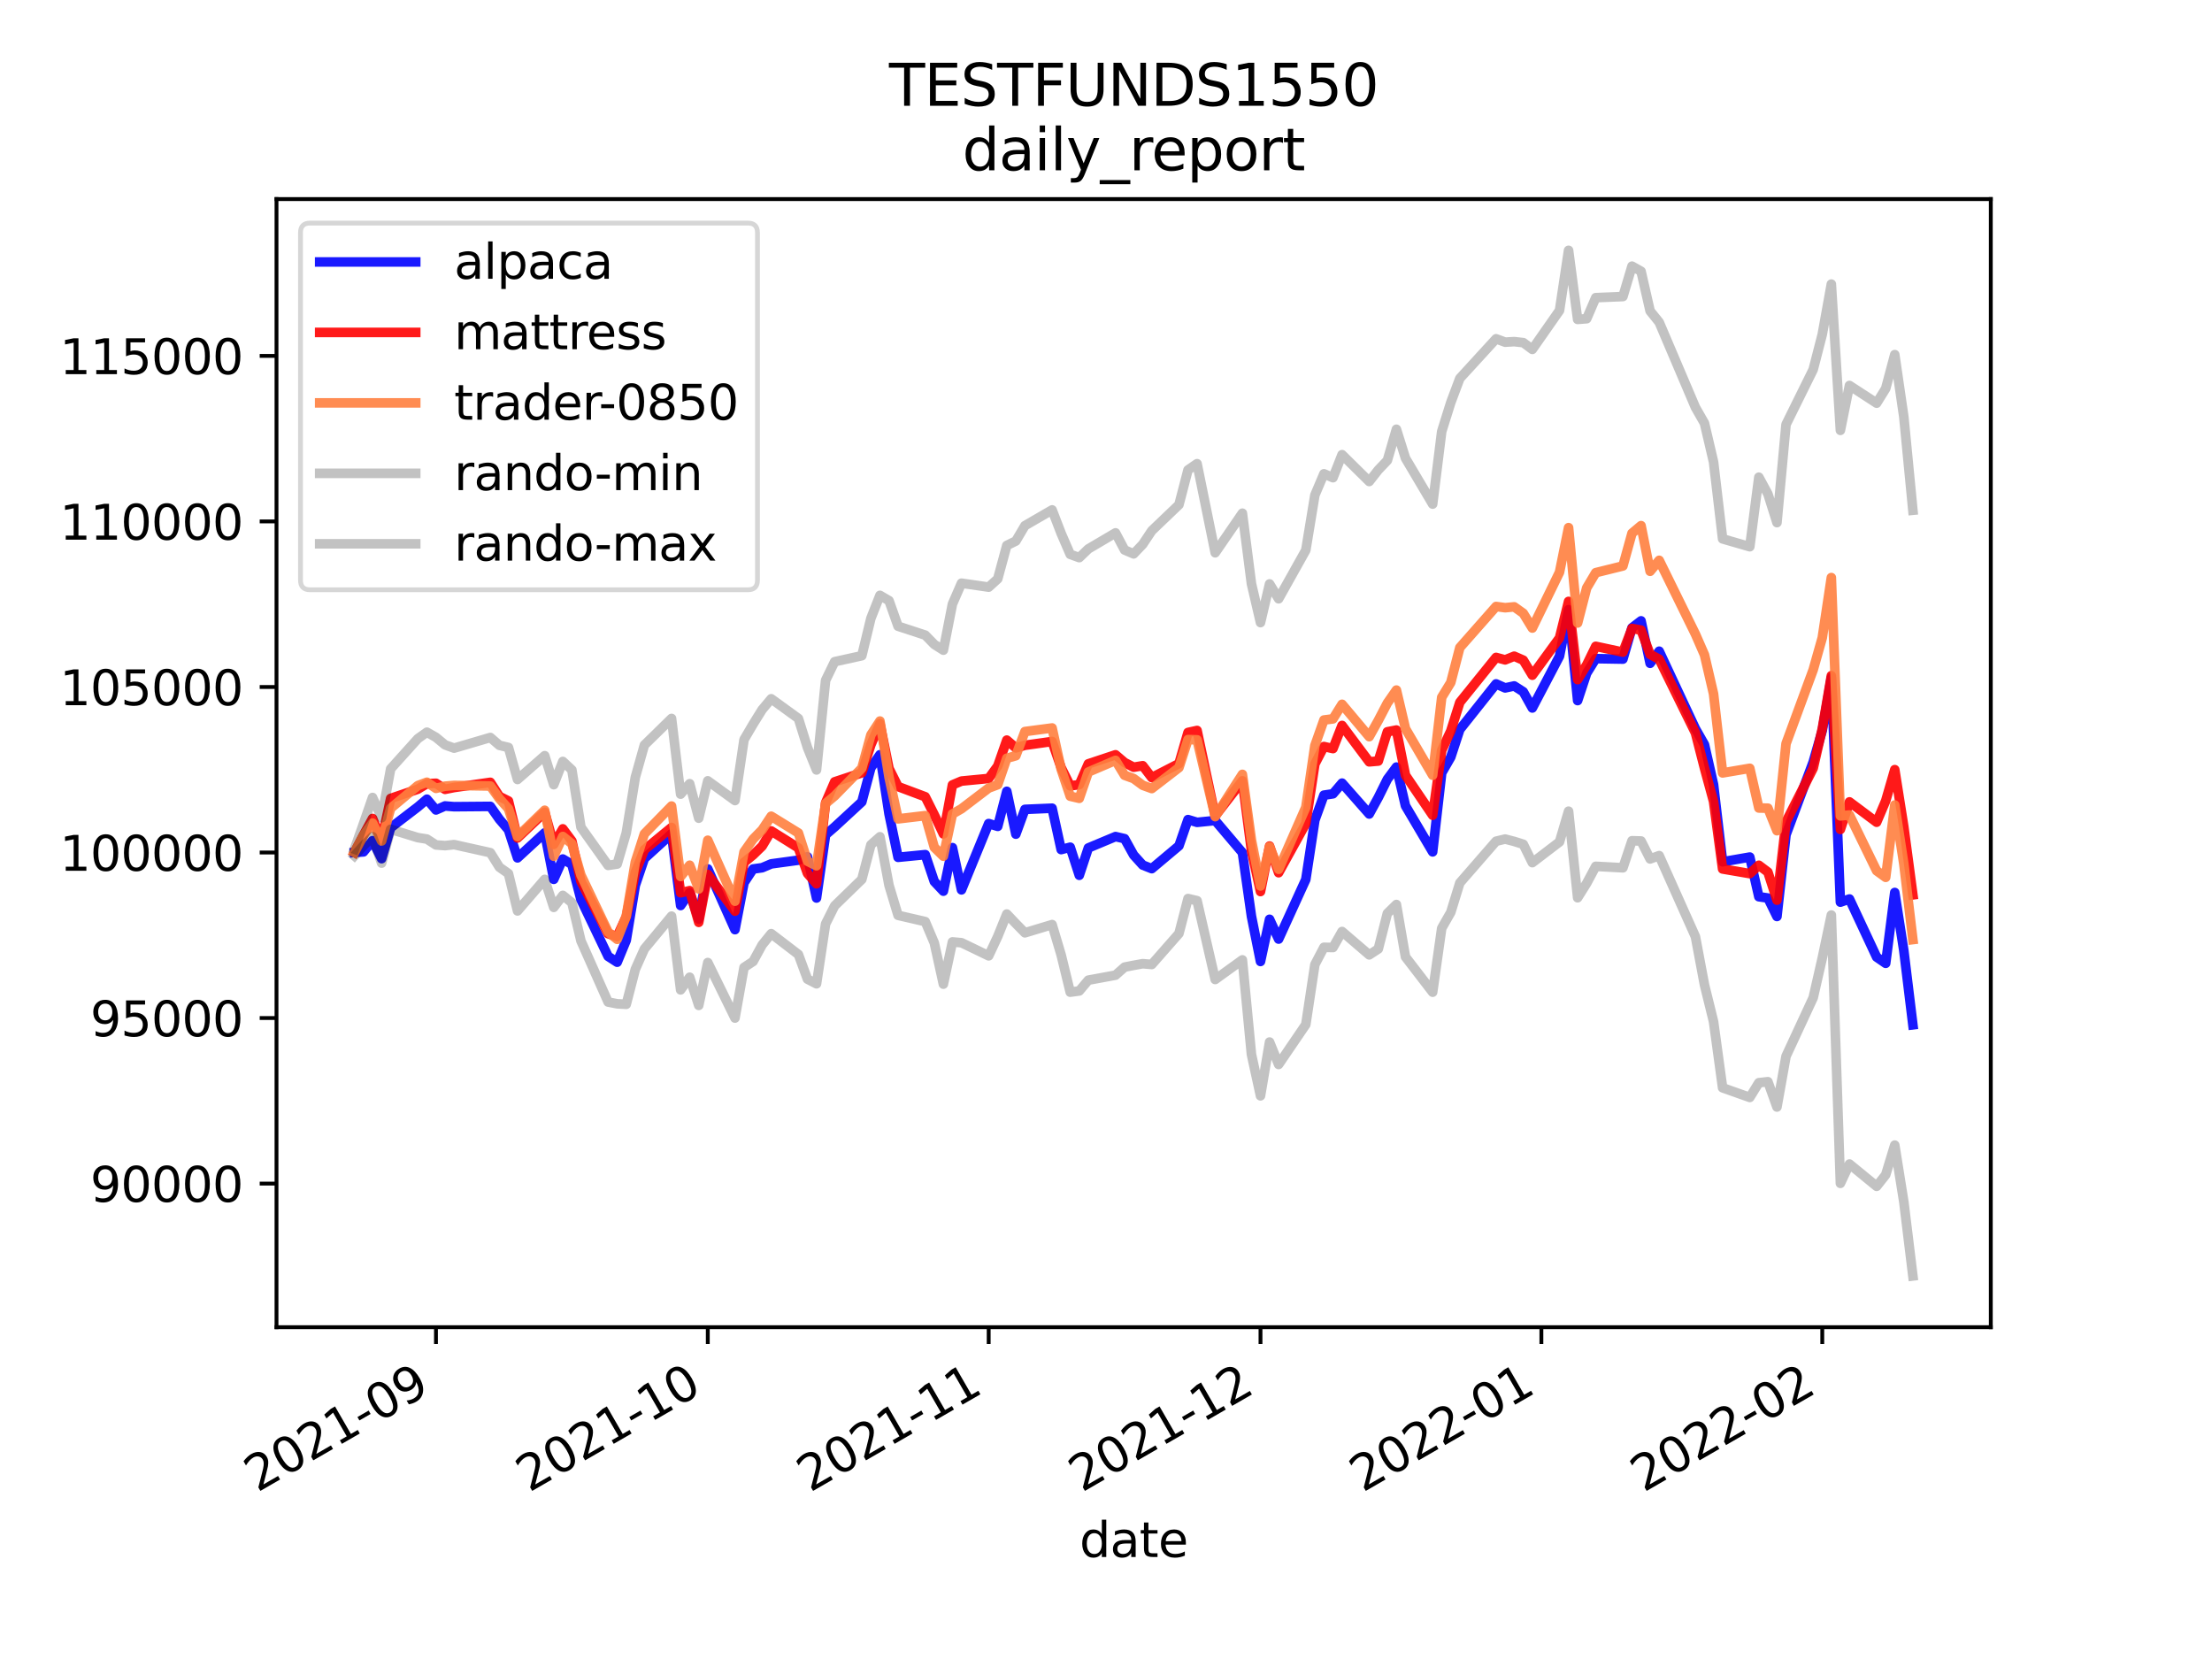 <?xml version="1.0" encoding="utf-8" standalone="no"?>
<!DOCTYPE svg PUBLIC "-//W3C//DTD SVG 1.1//EN"
  "http://www.w3.org/Graphics/SVG/1.1/DTD/svg11.dtd">
<svg height="345.6pt" version="1.1" viewBox="0 0 460.8 345.6" width="460.8pt" xmlns="http://www.w3.org/2000/svg" xmlns:xlink="http://www.w3.org/1999/xlink">
 <defs>
  <style type="text/css">*{stroke-linecap:butt;stroke-linejoin:round;}</style>
 </defs>
 <g id="figure_1">
  <g id="patch_1">
   <path d="M 0 345.6 
L 460.8 345.6 
L 460.8 0 
L 0 0 
z
" style="fill:#ffffff;"/>
  </g>
  <g id="axes_1">
   <g id="patch_2">
    <path d="M 57.6 276.48 
L 414.72 276.48 
L 414.72 41.472 
L 57.6 41.472 
z
" style="fill:#ffffff;"/>
   </g>
   <g id="matplotlib.axis_1">
    <g id="xtick_1">
     <g id="line2d_1">
      <defs>
       <path d="M 0 0 
L 0 3.5 
" id="m6b1bbae5fe" style="stroke:#000000;stroke-width:0.8;"/>
      </defs>
      <g>
       <use style="stroke:#000000;stroke-width:0.8;" x="90.82" xlink:href="#m6b1bbae5fe" y="276.48"/>
      </g>
     </g>
     <g id="text_1">
      <!-- 2021-09 -->
      <g transform="translate(53.596 310.952)rotate(-30)scale(0.1 -0.1)">
       <defs>
        <path d="M 1228 531 
L 3431 531 
L 3431 0 
L 469 0 
L 469 531 
Q 828 903 1448 1529 
Q 2069 2156 2228 2338 
Q 2531 2678 2651 2914 
Q 2772 3150 2772 3378 
Q 2772 3750 2511 3984 
Q 2250 4219 1831 4219 
Q 1534 4219 1204 4116 
Q 875 4013 500 3803 
L 500 4441 
Q 881 4594 1212 4672 
Q 1544 4750 1819 4750 
Q 2544 4750 2975 4387 
Q 3406 4025 3406 3419 
Q 3406 3131 3298 2873 
Q 3191 2616 2906 2266 
Q 2828 2175 2409 1742 
Q 1991 1309 1228 531 
z
" id="DejaVuSans-32" transform="scale(0.016)"/>
        <path d="M 2034 4250 
Q 1547 4250 1301 3770 
Q 1056 3291 1056 2328 
Q 1056 1369 1301 889 
Q 1547 409 2034 409 
Q 2525 409 2770 889 
Q 3016 1369 3016 2328 
Q 3016 3291 2770 3770 
Q 2525 4250 2034 4250 
z
M 2034 4750 
Q 2819 4750 3233 4129 
Q 3647 3509 3647 2328 
Q 3647 1150 3233 529 
Q 2819 -91 2034 -91 
Q 1250 -91 836 529 
Q 422 1150 422 2328 
Q 422 3509 836 4129 
Q 1250 4750 2034 4750 
z
" id="DejaVuSans-30" transform="scale(0.016)"/>
        <path d="M 794 531 
L 1825 531 
L 1825 4091 
L 703 3866 
L 703 4441 
L 1819 4666 
L 2450 4666 
L 2450 531 
L 3481 531 
L 3481 0 
L 794 0 
L 794 531 
z
" id="DejaVuSans-31" transform="scale(0.016)"/>
        <path d="M 313 2009 
L 1997 2009 
L 1997 1497 
L 313 1497 
L 313 2009 
z
" id="DejaVuSans-2d" transform="scale(0.016)"/>
        <path d="M 703 97 
L 703 672 
Q 941 559 1184 500 
Q 1428 441 1663 441 
Q 2288 441 2617 861 
Q 2947 1281 2994 2138 
Q 2813 1869 2534 1725 
Q 2256 1581 1919 1581 
Q 1219 1581 811 2004 
Q 403 2428 403 3163 
Q 403 3881 828 4315 
Q 1253 4750 1959 4750 
Q 2769 4750 3195 4129 
Q 3622 3509 3622 2328 
Q 3622 1225 3098 567 
Q 2575 -91 1691 -91 
Q 1453 -91 1209 -44 
Q 966 3 703 97 
z
M 1959 2075 
Q 2384 2075 2632 2365 
Q 2881 2656 2881 3163 
Q 2881 3666 2632 3958 
Q 2384 4250 1959 4250 
Q 1534 4250 1286 3958 
Q 1038 3666 1038 3163 
Q 1038 2656 1286 2365 
Q 1534 2075 1959 2075 
z
" id="DejaVuSans-39" transform="scale(0.016)"/>
       </defs>
       <use xlink:href="#DejaVuSans-32"/>
       <use x="63.623" xlink:href="#DejaVuSans-30"/>
       <use x="127.246" xlink:href="#DejaVuSans-32"/>
       <use x="190.869" xlink:href="#DejaVuSans-31"/>
       <use x="254.492" xlink:href="#DejaVuSans-2d"/>
       <use x="290.576" xlink:href="#DejaVuSans-30"/>
       <use x="354.199" xlink:href="#DejaVuSans-39"/>
      </g>
     </g>
    </g>
    <g id="xtick_2">
     <g id="line2d_2">
      <g>
       <use style="stroke:#000000;stroke-width:0.8;" x="147.446" xlink:href="#m6b1bbae5fe" y="276.48"/>
      </g>
     </g>
     <g id="text_2">
      <!-- 2021-10 -->
      <g transform="translate(110.221 310.952)rotate(-30)scale(0.1 -0.1)">
       <use xlink:href="#DejaVuSans-32"/>
       <use x="63.623" xlink:href="#DejaVuSans-30"/>
       <use x="127.246" xlink:href="#DejaVuSans-32"/>
       <use x="190.869" xlink:href="#DejaVuSans-31"/>
       <use x="254.492" xlink:href="#DejaVuSans-2d"/>
       <use x="290.576" xlink:href="#DejaVuSans-31"/>
       <use x="354.199" xlink:href="#DejaVuSans-30"/>
      </g>
     </g>
    </g>
    <g id="xtick_3">
     <g id="line2d_3">
      <g>
       <use style="stroke:#000000;stroke-width:0.8;" x="205.96" xlink:href="#m6b1bbae5fe" y="276.48"/>
      </g>
     </g>
     <g id="text_3">
      <!-- 2021-11 -->
      <g transform="translate(168.735 310.952)rotate(-30)scale(0.1 -0.1)">
       <use xlink:href="#DejaVuSans-32"/>
       <use x="63.623" xlink:href="#DejaVuSans-30"/>
       <use x="127.246" xlink:href="#DejaVuSans-32"/>
       <use x="190.869" xlink:href="#DejaVuSans-31"/>
       <use x="254.492" xlink:href="#DejaVuSans-2d"/>
       <use x="290.576" xlink:href="#DejaVuSans-31"/>
       <use x="354.199" xlink:href="#DejaVuSans-31"/>
      </g>
     </g>
    </g>
    <g id="xtick_4">
     <g id="line2d_4">
      <g>
       <use style="stroke:#000000;stroke-width:0.8;" x="262.585" xlink:href="#m6b1bbae5fe" y="276.48"/>
      </g>
     </g>
     <g id="text_4">
      <!-- 2021-12 -->
      <g transform="translate(225.361 310.952)rotate(-30)scale(0.1 -0.1)">
       <use xlink:href="#DejaVuSans-32"/>
       <use x="63.623" xlink:href="#DejaVuSans-30"/>
       <use x="127.246" xlink:href="#DejaVuSans-32"/>
       <use x="190.869" xlink:href="#DejaVuSans-31"/>
       <use x="254.492" xlink:href="#DejaVuSans-2d"/>
       <use x="290.576" xlink:href="#DejaVuSans-31"/>
       <use x="354.199" xlink:href="#DejaVuSans-32"/>
      </g>
     </g>
    </g>
    <g id="xtick_5">
     <g id="line2d_5">
      <g>
       <use style="stroke:#000000;stroke-width:0.8;" x="321.099" xlink:href="#m6b1bbae5fe" y="276.48"/>
      </g>
     </g>
     <g id="text_5">
      <!-- 2022-01 -->
      <g transform="translate(283.874 310.952)rotate(-30)scale(0.1 -0.1)">
       <use xlink:href="#DejaVuSans-32"/>
       <use x="63.623" xlink:href="#DejaVuSans-30"/>
       <use x="127.246" xlink:href="#DejaVuSans-32"/>
       <use x="190.869" xlink:href="#DejaVuSans-32"/>
       <use x="254.492" xlink:href="#DejaVuSans-2d"/>
       <use x="290.576" xlink:href="#DejaVuSans-30"/>
       <use x="354.199" xlink:href="#DejaVuSans-31"/>
      </g>
     </g>
    </g>
    <g id="xtick_6">
     <g id="line2d_6">
      <g>
       <use style="stroke:#000000;stroke-width:0.8;" x="379.612" xlink:href="#m6b1bbae5fe" y="276.48"/>
      </g>
     </g>
     <g id="text_6">
      <!-- 2022-02 -->
      <g transform="translate(342.387 310.952)rotate(-30)scale(0.1 -0.1)">
       <use xlink:href="#DejaVuSans-32"/>
       <use x="63.623" xlink:href="#DejaVuSans-30"/>
       <use x="127.246" xlink:href="#DejaVuSans-32"/>
       <use x="190.869" xlink:href="#DejaVuSans-32"/>
       <use x="254.492" xlink:href="#DejaVuSans-2d"/>
       <use x="290.576" xlink:href="#DejaVuSans-30"/>
       <use x="354.199" xlink:href="#DejaVuSans-32"/>
      </g>
     </g>
    </g>
    <g id="text_7">
     <!-- date -->
     <g transform="translate(224.885 324.351)scale(0.1 -0.1)">
      <defs>
       <path d="M 2906 2969 
L 2906 4863 
L 3481 4863 
L 3481 0 
L 2906 0 
L 2906 525 
Q 2725 213 2448 61 
Q 2172 -91 1784 -91 
Q 1150 -91 751 415 
Q 353 922 353 1747 
Q 353 2572 751 3078 
Q 1150 3584 1784 3584 
Q 2172 3584 2448 3432 
Q 2725 3281 2906 2969 
z
M 947 1747 
Q 947 1113 1208 752 
Q 1469 391 1925 391 
Q 2381 391 2643 752 
Q 2906 1113 2906 1747 
Q 2906 2381 2643 2742 
Q 2381 3103 1925 3103 
Q 1469 3103 1208 2742 
Q 947 2381 947 1747 
z
" id="DejaVuSans-64" transform="scale(0.016)"/>
       <path d="M 2194 1759 
Q 1497 1759 1228 1600 
Q 959 1441 959 1056 
Q 959 750 1161 570 
Q 1363 391 1709 391 
Q 2188 391 2477 730 
Q 2766 1069 2766 1631 
L 2766 1759 
L 2194 1759 
z
M 3341 1997 
L 3341 0 
L 2766 0 
L 2766 531 
Q 2569 213 2275 61 
Q 1981 -91 1556 -91 
Q 1019 -91 701 211 
Q 384 513 384 1019 
Q 384 1609 779 1909 
Q 1175 2209 1959 2209 
L 2766 2209 
L 2766 2266 
Q 2766 2663 2505 2880 
Q 2244 3097 1772 3097 
Q 1472 3097 1187 3025 
Q 903 2953 641 2809 
L 641 3341 
Q 956 3463 1253 3523 
Q 1550 3584 1831 3584 
Q 2591 3584 2966 3190 
Q 3341 2797 3341 1997 
z
" id="DejaVuSans-61" transform="scale(0.016)"/>
       <path d="M 1172 4494 
L 1172 3500 
L 2356 3500 
L 2356 3053 
L 1172 3053 
L 1172 1153 
Q 1172 725 1289 603 
Q 1406 481 1766 481 
L 2356 481 
L 2356 0 
L 1766 0 
Q 1100 0 847 248 
Q 594 497 594 1153 
L 594 3053 
L 172 3053 
L 172 3500 
L 594 3500 
L 594 4494 
L 1172 4494 
z
" id="DejaVuSans-74" transform="scale(0.016)"/>
       <path d="M 3597 1894 
L 3597 1613 
L 953 1613 
Q 991 1019 1311 708 
Q 1631 397 2203 397 
Q 2534 397 2845 478 
Q 3156 559 3463 722 
L 3463 178 
Q 3153 47 2828 -22 
Q 2503 -91 2169 -91 
Q 1331 -91 842 396 
Q 353 884 353 1716 
Q 353 2575 817 3079 
Q 1281 3584 2069 3584 
Q 2775 3584 3186 3129 
Q 3597 2675 3597 1894 
z
M 3022 2063 
Q 3016 2534 2758 2815 
Q 2500 3097 2075 3097 
Q 1594 3097 1305 2825 
Q 1016 2553 972 2059 
L 3022 2063 
z
" id="DejaVuSans-65" transform="scale(0.016)"/>
      </defs>
      <use xlink:href="#DejaVuSans-64"/>
      <use x="63.477" xlink:href="#DejaVuSans-61"/>
      <use x="124.756" xlink:href="#DejaVuSans-74"/>
      <use x="163.965" xlink:href="#DejaVuSans-65"/>
     </g>
    </g>
   </g>
   <g id="matplotlib.axis_2">
    <g id="ytick_1">
     <g id="line2d_7">
      <defs>
       <path d="M 0 0 
L -3.5 0 
" id="ma1ef4afe9f" style="stroke:#000000;stroke-width:0.8;"/>
      </defs>
      <g>
       <use style="stroke:#000000;stroke-width:0.8;" x="57.6" xlink:href="#ma1ef4afe9f" y="246.56"/>
      </g>
     </g>
     <g id="text_8">
      <!-- 90000 -->
      <g transform="translate(18.788 250.36)scale(0.1 -0.1)">
       <use xlink:href="#DejaVuSans-39"/>
       <use x="63.623" xlink:href="#DejaVuSans-30"/>
       <use x="127.246" xlink:href="#DejaVuSans-30"/>
       <use x="190.869" xlink:href="#DejaVuSans-30"/>
       <use x="254.492" xlink:href="#DejaVuSans-30"/>
      </g>
     </g>
    </g>
    <g id="ytick_2">
     <g id="line2d_8">
      <g>
       <use style="stroke:#000000;stroke-width:0.8;" x="57.6" xlink:href="#ma1ef4afe9f" y="212.076"/>
      </g>
     </g>
     <g id="text_9">
      <!-- 95000 -->
      <g transform="translate(18.788 215.875)scale(0.1 -0.1)">
       <defs>
        <path d="M 691 4666 
L 3169 4666 
L 3169 4134 
L 1269 4134 
L 1269 2991 
Q 1406 3038 1543 3061 
Q 1681 3084 1819 3084 
Q 2600 3084 3056 2656 
Q 3513 2228 3513 1497 
Q 3513 744 3044 326 
Q 2575 -91 1722 -91 
Q 1428 -91 1123 -41 
Q 819 9 494 109 
L 494 744 
Q 775 591 1075 516 
Q 1375 441 1709 441 
Q 2250 441 2565 725 
Q 2881 1009 2881 1497 
Q 2881 1984 2565 2268 
Q 2250 2553 1709 2553 
Q 1456 2553 1204 2497 
Q 953 2441 691 2322 
L 691 4666 
z
" id="DejaVuSans-35" transform="scale(0.016)"/>
       </defs>
       <use xlink:href="#DejaVuSans-39"/>
       <use x="63.623" xlink:href="#DejaVuSans-35"/>
       <use x="127.246" xlink:href="#DejaVuSans-30"/>
       <use x="190.869" xlink:href="#DejaVuSans-30"/>
       <use x="254.492" xlink:href="#DejaVuSans-30"/>
      </g>
     </g>
    </g>
    <g id="ytick_3">
     <g id="line2d_9">
      <g>
       <use style="stroke:#000000;stroke-width:0.8;" x="57.6" xlink:href="#ma1ef4afe9f" y="177.591"/>
      </g>
     </g>
     <g id="text_10">
      <!-- 100000 -->
      <g transform="translate(12.425 181.391)scale(0.1 -0.1)">
       <use xlink:href="#DejaVuSans-31"/>
       <use x="63.623" xlink:href="#DejaVuSans-30"/>
       <use x="127.246" xlink:href="#DejaVuSans-30"/>
       <use x="190.869" xlink:href="#DejaVuSans-30"/>
       <use x="254.492" xlink:href="#DejaVuSans-30"/>
       <use x="318.115" xlink:href="#DejaVuSans-30"/>
      </g>
     </g>
    </g>
    <g id="ytick_4">
     <g id="line2d_10">
      <g>
       <use style="stroke:#000000;stroke-width:0.8;" x="57.6" xlink:href="#ma1ef4afe9f" y="143.107"/>
      </g>
     </g>
     <g id="text_11">
      <!-- 105000 -->
      <g transform="translate(12.425 146.906)scale(0.1 -0.1)">
       <use xlink:href="#DejaVuSans-31"/>
       <use x="63.623" xlink:href="#DejaVuSans-30"/>
       <use x="127.246" xlink:href="#DejaVuSans-35"/>
       <use x="190.869" xlink:href="#DejaVuSans-30"/>
       <use x="254.492" xlink:href="#DejaVuSans-30"/>
       <use x="318.115" xlink:href="#DejaVuSans-30"/>
      </g>
     </g>
    </g>
    <g id="ytick_5">
     <g id="line2d_11">
      <g>
       <use style="stroke:#000000;stroke-width:0.8;" x="57.6" xlink:href="#ma1ef4afe9f" y="108.622"/>
      </g>
     </g>
     <g id="text_12">
      <!-- 110000 -->
      <g transform="translate(12.425 112.422)scale(0.1 -0.1)">
       <use xlink:href="#DejaVuSans-31"/>
       <use x="63.623" xlink:href="#DejaVuSans-31"/>
       <use x="127.246" xlink:href="#DejaVuSans-30"/>
       <use x="190.869" xlink:href="#DejaVuSans-30"/>
       <use x="254.492" xlink:href="#DejaVuSans-30"/>
       <use x="318.115" xlink:href="#DejaVuSans-30"/>
      </g>
     </g>
    </g>
    <g id="ytick_6">
     <g id="line2d_12">
      <g>
       <use style="stroke:#000000;stroke-width:0.8;" x="57.6" xlink:href="#ma1ef4afe9f" y="74.138"/>
      </g>
     </g>
     <g id="text_13">
      <!-- 115000 -->
      <g transform="translate(12.425 77.937)scale(0.1 -0.1)">
       <use xlink:href="#DejaVuSans-31"/>
       <use x="63.623" xlink:href="#DejaVuSans-31"/>
       <use x="127.246" xlink:href="#DejaVuSans-35"/>
       <use x="190.869" xlink:href="#DejaVuSans-30"/>
       <use x="254.492" xlink:href="#DejaVuSans-30"/>
       <use x="318.115" xlink:href="#DejaVuSans-30"/>
      </g>
     </g>
    </g>
   </g>
   <g id="line2d_13">
    <path clip-path="url(#p0b68483632)" d="M 73.833 177.591 
L 75.72 177.461 
L 77.608 175.131 
L 79.495 178.874 
L 81.383 172.432 
L 87.045 168.094 
L 88.933 166.486 
L 90.82 168.726 
L 92.708 167.896 
L 94.596 168.05 
L 102.146 167.987 
L 104.033 170.667 
L 105.921 172.868 
L 107.808 178.71 
L 113.471 173.496 
L 115.358 183.178 
L 117.246 178.951 
L 119.133 180.066 
L 121.021 187.391 
L 126.683 199.223 
L 128.571 200.446 
L 130.459 195.872 
L 132.346 184.442 
L 134.234 178.852 
L 139.896 173.695 
L 141.784 188.638 
L 143.671 185.963 
L 145.559 191.468 
L 147.446 181.008 
L 153.109 193.664 
L 154.996 183.881 
L 156.884 181.025 
L 158.771 180.763 
L 160.659 179.962 
L 166.322 179.191 
L 168.209 178.485 
L 170.097 187.069 
L 171.984 173.907 
L 173.872 172.272 
L 179.534 167.047 
L 181.422 159.933 
L 183.309 157.223 
L 185.197 169.537 
L 187.084 178.595 
L 192.747 178.036 
L 194.634 183.636 
L 196.522 185.645 
L 198.409 176.577 
L 200.297 185.373 
L 205.96 171.56 
L 207.847 172.148 
L 209.735 164.849 
L 211.622 173.769 
L 213.51 168.606 
L 219.172 168.364 
L 221.06 176.983 
L 222.947 176.487 
L 224.835 182.338 
L 226.722 176.642 
L 232.385 174.273 
L 234.272 174.711 
L 236.16 178.118 
L 238.048 180.208 
L 239.935 180.956 
L 245.598 176.198 
L 247.485 170.738 
L 249.373 171.312 
L 253.148 170.93 
L 258.81 177.609 
L 260.698 190.875 
L 262.585 200.29 
L 264.473 191.507 
L 266.36 195.627 
L 272.023 183.209 
L 273.911 170.853 
L 275.798 165.646 
L 277.686 165.362 
L 279.573 163.139 
L 285.236 169.57 
L 287.123 166.133 
L 289.011 162.331 
L 290.898 159.795 
L 292.786 167.866 
L 298.448 177.459 
L 300.336 161.009 
L 302.223 157.726 
L 304.111 151.957 
L 311.661 142.468 
L 313.549 143.306 
L 315.436 142.896 
L 317.324 144.103 
L 319.211 147.484 
L 324.874 136.695 
L 326.761 127.014 
L 328.649 145.943 
L 330.536 140.245 
L 332.424 137.207 
L 338.086 137.302 
L 339.974 130.78 
L 341.861 129.334 
L 343.749 138.176 
L 345.637 135.657 
L 353.187 151.805 
L 355.074 155.119 
L 356.962 163.432 
L 358.849 179.528 
L 364.512 178.541 
L 366.399 186.803 
L 368.287 187.075 
L 370.174 190.92 
L 372.062 173.887 
L 377.724 158.719 
L 379.612 152.169 
L 381.5 141.187 
L 383.387 187.936 
L 385.275 187.277 
L 390.937 199.375 
L 392.825 200.677 
L 394.712 185.921 
L 396.6 198.031 
L 398.487 213.484 
" style="fill:none;stroke:#0000ff;stroke-linecap:square;stroke-opacity:0.9;stroke-width:2;"/>
   </g>
   <g id="line2d_14">
    <path clip-path="url(#p0b68483632)" d="M 73.833 177.591 
L 75.72 173.969 
L 77.608 170.503 
L 79.495 175.057 
L 81.383 166.325 
L 87.045 164.398 
L 88.933 163.251 
L 90.82 163.169 
L 92.708 164.433 
L 94.596 164.056 
L 102.146 162.973 
L 104.033 165.908 
L 105.921 166.856 
L 107.808 174.564 
L 113.471 169.206 
L 115.358 175.907 
L 117.246 172.665 
L 119.133 175.194 
L 121.021 183.609 
L 126.683 194.506 
L 128.571 195.092 
L 130.459 190.963 
L 132.346 181.745 
L 134.234 177.016 
L 139.896 172.378 
L 141.784 185.981 
L 143.671 185.54 
L 145.559 192.143 
L 147.446 182.159 
L 153.109 189.807 
L 154.996 179.649 
L 156.884 178.099 
L 158.771 176.266 
L 160.659 173.095 
L 166.322 176.637 
L 168.209 181.942 
L 170.097 184.109 
L 171.984 167.243 
L 173.872 162.869 
L 179.534 160.994 
L 181.422 155.156 
L 183.309 150.743 
L 185.197 160.09 
L 187.084 163.859 
L 192.747 165.98 
L 194.634 169.754 
L 196.522 173.723 
L 198.409 163.513 
L 200.297 162.711 
L 205.96 162.168 
L 207.847 159.582 
L 209.735 154.181 
L 211.622 155.8 
L 213.51 155.257 
L 219.172 154.465 
L 221.06 159.921 
L 222.947 163.699 
L 224.835 163.458 
L 226.722 159.117 
L 232.385 157.235 
L 234.272 158.846 
L 236.16 159.826 
L 238.048 159.514 
L 239.935 161.988 
L 245.598 159.081 
L 247.485 152.584 
L 249.373 152.172 
L 253.148 169.96 
L 258.81 162.662 
L 260.698 177.169 
L 262.585 185.725 
L 264.473 176.247 
L 266.36 181.803 
L 272.023 171.552 
L 273.911 159.16 
L 275.798 155.519 
L 277.686 155.945 
L 279.573 151.127 
L 285.236 158.704 
L 287.123 158.541 
L 289.011 152.447 
L 290.898 152.082 
L 292.786 161.494 
L 298.448 169.839 
L 300.336 156.306 
L 302.223 152.277 
L 304.111 146.306 
L 311.661 136.954 
L 313.549 137.463 
L 315.436 136.699 
L 317.324 137.526 
L 319.211 140.657 
L 324.874 132.889 
L 326.761 125.285 
L 328.649 141.576 
L 330.536 138.503 
L 332.424 134.639 
L 338.086 135.853 
L 339.974 130.917 
L 341.861 131.266 
L 343.749 136.317 
L 345.637 137.326 
L 353.187 152.672 
L 355.074 160.02 
L 356.962 166.938 
L 358.849 181.022 
L 364.512 181.991 
L 366.399 180.249 
L 368.287 181.672 
L 370.174 187.52 
L 372.062 171.204 
L 377.724 160.034 
L 379.612 151.792 
L 381.5 140.755 
L 383.387 172.785 
L 385.275 167.048 
L 390.937 171.286 
L 392.825 166.835 
L 394.712 160.331 
L 396.6 172.245 
L 398.487 186.415 
" style="fill:none;stroke:#ff0000;stroke-linecap:square;stroke-opacity:0.9;stroke-width:2;"/>
   </g>
   <g id="line2d_15">
    <path clip-path="url(#p0b68483632)" d="M 73.833 177.591 
L 75.72 174.009 
L 77.608 171.47 
L 79.495 175.194 
L 81.383 168.383 
L 87.045 163.653 
L 88.933 162.953 
L 90.82 164.232 
L 92.708 163.776 
L 94.596 163.617 
L 102.146 163.74 
L 104.033 166.369 
L 105.921 168.468 
L 107.808 174.275 
L 113.471 168.79 
L 115.358 178.369 
L 117.246 174.256 
L 119.133 175.773 
L 121.021 182.311 
L 126.683 194.166 
L 128.571 195.678 
L 130.459 190.858 
L 132.346 179.587 
L 134.234 173.713 
L 139.896 167.912 
L 141.784 182.59 
L 143.671 180.243 
L 145.559 185.186 
L 147.446 175.04 
L 153.109 187.731 
L 154.996 177.47 
L 156.884 174.799 
L 158.771 172.872 
L 160.659 170.035 
L 166.322 173.527 
L 168.209 179.41 
L 170.097 180.349 
L 171.984 167.384 
L 173.872 165.809 
L 179.534 160.029 
L 181.422 153.094 
L 183.309 150.206 
L 185.197 161.906 
L 187.084 170.586 
L 192.747 169.911 
L 194.634 176.513 
L 196.522 178.363 
L 198.409 169.565 
L 200.297 168.479 
L 205.96 164.169 
L 207.847 163.463 
L 209.735 157.958 
L 211.622 157.431 
L 213.51 152.398 
L 219.172 151.651 
L 221.06 160.256 
L 222.947 165.867 
L 224.835 166.307 
L 226.722 160.824 
L 232.385 158.399 
L 234.272 161.503 
L 236.16 162.189 
L 238.048 163.583 
L 239.935 164.271 
L 245.598 159.908 
L 247.485 154.064 
L 249.373 154.121 
L 253.148 170.123 
L 258.81 161.314 
L 260.698 175.046 
L 262.585 184.56 
L 264.473 176.39 
L 266.36 181.089 
L 272.023 168.184 
L 273.911 155.326 
L 275.798 149.993 
L 277.686 149.753 
L 279.573 146.721 
L 285.236 153.462 
L 287.123 150.086 
L 289.011 146.468 
L 290.898 143.757 
L 292.786 151.792 
L 298.448 161.489 
L 300.336 145.263 
L 302.223 142.183 
L 304.111 134.902 
L 311.661 126.343 
L 313.549 126.598 
L 315.436 126.415 
L 317.324 127.756 
L 319.211 130.834 
L 324.874 119.212 
L 326.761 109.918 
L 328.649 129.778 
L 330.536 122.475 
L 332.424 119.298 
L 338.086 117.895 
L 339.974 111.088 
L 341.861 109.499 
L 343.749 119.005 
L 345.637 116.728 
L 353.187 132.1 
L 355.074 136.414 
L 356.962 144.539 
L 358.849 161.013 
L 364.512 160.05 
L 366.399 168.321 
L 368.287 168.356 
L 370.174 173.05 
L 372.062 154.925 
L 377.724 139.517 
L 379.612 132.849 
L 381.5 120.32 
L 383.387 169.962 
L 385.275 169.784 
L 390.937 181.395 
L 392.825 182.763 
L 394.712 167.697 
L 396.6 179.958 
L 398.487 195.732 
" style="fill:none;stroke:#ff8040;stroke-linecap:square;stroke-opacity:0.9;stroke-width:2;"/>
   </g>
   <g id="line2d_16">
    <path clip-path="url(#p0b68483632)" d="M 73.833 178.281 
L 75.72 176.15 
L 77.608 174.294 
L 79.495 179.803 
L 81.383 172.756 
L 87.045 174.494 
L 88.933 174.794 
L 90.82 176.017 
L 92.708 176.158 
L 94.596 175.949 
L 102.146 177.628 
L 104.033 180.65 
L 105.921 181.983 
L 107.808 189.76 
L 113.471 183.194 
L 115.358 189.022 
L 117.246 186.524 
L 119.133 188.045 
L 121.021 196.001 
L 126.683 208.74 
L 128.571 209.109 
L 130.459 209.212 
L 132.346 201.928 
L 134.234 197.686 
L 139.896 190.849 
L 141.784 206.209 
L 143.671 203.572 
L 145.559 209.441 
L 147.446 200.517 
L 153.109 212.078 
L 154.996 201.533 
L 156.884 200.291 
L 158.771 196.839 
L 160.659 194.497 
L 166.322 198.835 
L 168.209 203.971 
L 170.097 204.943 
L 171.984 192.466 
L 173.872 188.698 
L 179.534 183.187 
L 181.422 175.986 
L 183.309 174.314 
L 185.197 184.428 
L 187.084 190.679 
L 192.747 191.985 
L 194.634 196.436 
L 196.522 205.015 
L 198.409 196.221 
L 200.297 196.386 
L 205.96 199.115 
L 207.847 195.08 
L 209.735 190.41 
L 211.622 192.401 
L 213.51 194.32 
L 219.172 192.608 
L 221.06 198.94 
L 222.947 206.686 
L 224.835 206.429 
L 226.722 204.185 
L 232.385 203.143 
L 234.272 201.468 
L 236.16 201.098 
L 238.048 200.756 
L 239.935 200.917 
L 245.598 194.467 
L 247.485 187.187 
L 249.373 187.631 
L 253.148 204.045 
L 258.81 199.96 
L 260.698 219.645 
L 262.585 228.28 
L 264.473 217.079 
L 266.36 221.744 
L 272.023 213.43 
L 273.911 200.943 
L 275.798 197.342 
L 277.686 197.385 
L 279.573 194.052 
L 285.236 198.914 
L 287.123 197.68 
L 289.011 190.277 
L 290.898 188.427 
L 292.786 199.334 
L 298.448 206.691 
L 300.336 193.361 
L 302.223 190.054 
L 304.111 183.923 
L 311.661 175.242 
L 313.549 174.794 
L 315.436 175.283 
L 317.324 175.879 
L 319.211 179.705 
L 324.874 175.385 
L 326.761 168.986 
L 328.649 187.016 
L 330.536 183.998 
L 332.424 180.47 
L 338.086 180.778 
L 339.974 175.144 
L 341.861 175.194 
L 343.749 178.932 
L 345.637 178.24 
L 353.187 195.119 
L 355.074 205.163 
L 356.962 212.821 
L 358.849 226.604 
L 364.512 228.616 
L 366.399 225.549 
L 368.287 225.338 
L 370.174 230.609 
L 372.062 220.042 
L 377.724 207.834 
L 379.612 199.57 
L 381.5 190.614 
L 383.387 246.511 
L 385.275 242.491 
L 390.937 247.131 
L 392.825 244.741 
L 394.712 238.548 
L 396.6 250.357 
L 398.487 265.798 
" style="fill:none;stroke:#0d0d0d;stroke-linecap:square;stroke-opacity:0.25;stroke-width:2;"/>
   </g>
   <g id="line2d_17">
    <path clip-path="url(#p0b68483632)" d="M 73.833 176.902 
L 75.72 171.584 
L 77.608 166.13 
L 79.495 170.346 
L 81.383 160.16 
L 87.045 153.872 
L 88.933 152.527 
L 90.82 153.605 
L 92.708 155.165 
L 94.596 155.851 
L 102.146 153.633 
L 104.033 155.264 
L 105.921 155.71 
L 107.808 162.38 
L 113.471 157.422 
L 115.358 163.461 
L 117.246 158.623 
L 119.133 160.384 
L 121.021 172.326 
L 126.683 180.275 
L 128.571 179.997 
L 130.459 173.537 
L 132.346 161.936 
L 134.234 155.217 
L 139.896 149.668 
L 141.784 165.439 
L 143.671 163.26 
L 145.559 170.442 
L 147.446 162.66 
L 153.109 166.768 
L 154.996 154.074 
L 156.884 150.853 
L 158.771 147.825 
L 160.659 145.568 
L 166.322 149.675 
L 168.209 155.731 
L 170.097 160.391 
L 171.984 141.731 
L 173.872 137.844 
L 179.534 136.596 
L 181.422 128.811 
L 183.309 124.022 
L 185.197 125.128 
L 187.084 130.453 
L 192.747 132.311 
L 194.634 134.244 
L 196.522 135.443 
L 198.409 125.832 
L 200.297 121.49 
L 205.96 122.309 
L 207.847 120.589 
L 209.735 113.632 
L 211.622 112.704 
L 213.51 109.505 
L 219.172 106.224 
L 221.06 111.122 
L 222.947 115.482 
L 224.835 116.162 
L 226.722 114.347 
L 232.385 111.007 
L 234.272 114.571 
L 236.16 115.378 
L 238.048 113.397 
L 239.935 110.56 
L 245.598 105.143 
L 247.485 97.897 
L 249.373 96.596 
L 253.148 115.152 
L 258.81 106.911 
L 260.698 121.597 
L 262.585 129.697 
L 264.473 121.643 
L 266.36 124.738 
L 272.023 114.618 
L 273.911 103.148 
L 275.798 98.7 
L 277.686 99.512 
L 279.573 94.717 
L 285.236 100.304 
L 287.123 97.893 
L 289.011 95.913 
L 290.898 89.424 
L 292.786 95.448 
L 298.448 105.011 
L 300.336 89.88 
L 302.223 83.859 
L 304.111 78.82 
L 311.661 70.576 
L 313.549 71.278 
L 315.436 71.169 
L 317.324 71.378 
L 319.211 72.779 
L 324.874 64.679 
L 326.761 52.154 
L 328.649 66.537 
L 330.536 66.392 
L 332.424 62.006 
L 338.086 61.773 
L 339.974 55.449 
L 341.861 56.51 
L 343.749 64.785 
L 345.637 67.126 
L 353.187 84.864 
L 355.074 88.168 
L 356.962 96.238 
L 358.849 112.252 
L 364.512 113.892 
L 366.399 99.411 
L 368.287 102.902 
L 370.174 108.871 
L 372.062 88.434 
L 377.724 76.976 
L 379.612 69.653 
L 381.5 59.184 
L 383.387 89.648 
L 385.275 80.302 
L 390.937 83.986 
L 392.825 80.943 
L 394.712 73.875 
L 396.6 86.837 
L 398.487 106.293 
" style="fill:none;stroke:#0d0d0d;stroke-linecap:square;stroke-opacity:0.25;stroke-width:2;"/>
   </g>
   <g id="patch_3">
    <path d="M 57.6 276.48 
L 57.6 41.472 
" style="fill:none;stroke:#000000;stroke-linecap:square;stroke-linejoin:miter;stroke-width:0.8;"/>
   </g>
   <g id="patch_4">
    <path d="M 414.72 276.48 
L 414.72 41.472 
" style="fill:none;stroke:#000000;stroke-linecap:square;stroke-linejoin:miter;stroke-width:0.8;"/>
   </g>
   <g id="patch_5">
    <path d="M 57.6 276.48 
L 414.72 276.48 
" style="fill:none;stroke:#000000;stroke-linecap:square;stroke-linejoin:miter;stroke-width:0.8;"/>
   </g>
   <g id="patch_6">
    <path d="M 57.6 41.472 
L 414.72 41.472 
" style="fill:none;stroke:#000000;stroke-linecap:square;stroke-linejoin:miter;stroke-width:0.8;"/>
   </g>
   <g id="text_14">
    <!-- TESTFUNDS1550 -->
    <g transform="translate(185.2 22.035)scale(0.12 -0.12)">
     <defs>
      <path d="M -19 4666 
L 3928 4666 
L 3928 4134 
L 2272 4134 
L 2272 0 
L 1638 0 
L 1638 4134 
L -19 4134 
L -19 4666 
z
" id="DejaVuSans-54" transform="scale(0.016)"/>
      <path d="M 628 4666 
L 3578 4666 
L 3578 4134 
L 1259 4134 
L 1259 2753 
L 3481 2753 
L 3481 2222 
L 1259 2222 
L 1259 531 
L 3634 531 
L 3634 0 
L 628 0 
L 628 4666 
z
" id="DejaVuSans-45" transform="scale(0.016)"/>
      <path d="M 3425 4513 
L 3425 3897 
Q 3066 4069 2747 4153 
Q 2428 4238 2131 4238 
Q 1616 4238 1336 4038 
Q 1056 3838 1056 3469 
Q 1056 3159 1242 3001 
Q 1428 2844 1947 2747 
L 2328 2669 
Q 3034 2534 3370 2195 
Q 3706 1856 3706 1288 
Q 3706 609 3251 259 
Q 2797 -91 1919 -91 
Q 1588 -91 1214 -16 
Q 841 59 441 206 
L 441 856 
Q 825 641 1194 531 
Q 1563 422 1919 422 
Q 2459 422 2753 634 
Q 3047 847 3047 1241 
Q 3047 1584 2836 1778 
Q 2625 1972 2144 2069 
L 1759 2144 
Q 1053 2284 737 2584 
Q 422 2884 422 3419 
Q 422 4038 858 4394 
Q 1294 4750 2059 4750 
Q 2388 4750 2728 4690 
Q 3069 4631 3425 4513 
z
" id="DejaVuSans-53" transform="scale(0.016)"/>
      <path d="M 628 4666 
L 3309 4666 
L 3309 4134 
L 1259 4134 
L 1259 2759 
L 3109 2759 
L 3109 2228 
L 1259 2228 
L 1259 0 
L 628 0 
L 628 4666 
z
" id="DejaVuSans-46" transform="scale(0.016)"/>
      <path d="M 556 4666 
L 1191 4666 
L 1191 1831 
Q 1191 1081 1462 751 
Q 1734 422 2344 422 
Q 2950 422 3222 751 
Q 3494 1081 3494 1831 
L 3494 4666 
L 4128 4666 
L 4128 1753 
Q 4128 841 3676 375 
Q 3225 -91 2344 -91 
Q 1459 -91 1007 375 
Q 556 841 556 1753 
L 556 4666 
z
" id="DejaVuSans-55" transform="scale(0.016)"/>
      <path d="M 628 4666 
L 1478 4666 
L 3547 763 
L 3547 4666 
L 4159 4666 
L 4159 0 
L 3309 0 
L 1241 3903 
L 1241 0 
L 628 0 
L 628 4666 
z
" id="DejaVuSans-4e" transform="scale(0.016)"/>
      <path d="M 1259 4147 
L 1259 519 
L 2022 519 
Q 2988 519 3436 956 
Q 3884 1394 3884 2338 
Q 3884 3275 3436 3711 
Q 2988 4147 2022 4147 
L 1259 4147 
z
M 628 4666 
L 1925 4666 
Q 3281 4666 3915 4102 
Q 4550 3538 4550 2338 
Q 4550 1131 3912 565 
Q 3275 0 1925 0 
L 628 0 
L 628 4666 
z
" id="DejaVuSans-44" transform="scale(0.016)"/>
     </defs>
     <use xlink:href="#DejaVuSans-54"/>
     <use x="61.084" xlink:href="#DejaVuSans-45"/>
     <use x="124.268" xlink:href="#DejaVuSans-53"/>
     <use x="187.744" xlink:href="#DejaVuSans-54"/>
     <use x="248.828" xlink:href="#DejaVuSans-46"/>
     <use x="306.348" xlink:href="#DejaVuSans-55"/>
     <use x="379.541" xlink:href="#DejaVuSans-4e"/>
     <use x="454.346" xlink:href="#DejaVuSans-44"/>
     <use x="531.348" xlink:href="#DejaVuSans-53"/>
     <use x="594.824" xlink:href="#DejaVuSans-31"/>
     <use x="658.447" xlink:href="#DejaVuSans-35"/>
     <use x="722.07" xlink:href="#DejaVuSans-35"/>
     <use x="785.693" xlink:href="#DejaVuSans-30"/>
    </g>
    <!-- daily_report -->
    <g transform="translate(200.467 35.472)scale(0.12 -0.12)">
     <defs>
      <path d="M 603 3500 
L 1178 3500 
L 1178 0 
L 603 0 
L 603 3500 
z
M 603 4863 
L 1178 4863 
L 1178 4134 
L 603 4134 
L 603 4863 
z
" id="DejaVuSans-69" transform="scale(0.016)"/>
      <path d="M 603 4863 
L 1178 4863 
L 1178 0 
L 603 0 
L 603 4863 
z
" id="DejaVuSans-6c" transform="scale(0.016)"/>
      <path d="M 2059 -325 
Q 1816 -950 1584 -1140 
Q 1353 -1331 966 -1331 
L 506 -1331 
L 506 -850 
L 844 -850 
Q 1081 -850 1212 -737 
Q 1344 -625 1503 -206 
L 1606 56 
L 191 3500 
L 800 3500 
L 1894 763 
L 2988 3500 
L 3597 3500 
L 2059 -325 
z
" id="DejaVuSans-79" transform="scale(0.016)"/>
      <path d="M 3263 -1063 
L 3263 -1509 
L -63 -1509 
L -63 -1063 
L 3263 -1063 
z
" id="DejaVuSans-5f" transform="scale(0.016)"/>
      <path d="M 2631 2963 
Q 2534 3019 2420 3045 
Q 2306 3072 2169 3072 
Q 1681 3072 1420 2755 
Q 1159 2438 1159 1844 
L 1159 0 
L 581 0 
L 581 3500 
L 1159 3500 
L 1159 2956 
Q 1341 3275 1631 3429 
Q 1922 3584 2338 3584 
Q 2397 3584 2469 3576 
Q 2541 3569 2628 3553 
L 2631 2963 
z
" id="DejaVuSans-72" transform="scale(0.016)"/>
      <path d="M 1159 525 
L 1159 -1331 
L 581 -1331 
L 581 3500 
L 1159 3500 
L 1159 2969 
Q 1341 3281 1617 3432 
Q 1894 3584 2278 3584 
Q 2916 3584 3314 3078 
Q 3713 2572 3713 1747 
Q 3713 922 3314 415 
Q 2916 -91 2278 -91 
Q 1894 -91 1617 61 
Q 1341 213 1159 525 
z
M 3116 1747 
Q 3116 2381 2855 2742 
Q 2594 3103 2138 3103 
Q 1681 3103 1420 2742 
Q 1159 2381 1159 1747 
Q 1159 1113 1420 752 
Q 1681 391 2138 391 
Q 2594 391 2855 752 
Q 3116 1113 3116 1747 
z
" id="DejaVuSans-70" transform="scale(0.016)"/>
      <path d="M 1959 3097 
Q 1497 3097 1228 2736 
Q 959 2375 959 1747 
Q 959 1119 1226 758 
Q 1494 397 1959 397 
Q 2419 397 2687 759 
Q 2956 1122 2956 1747 
Q 2956 2369 2687 2733 
Q 2419 3097 1959 3097 
z
M 1959 3584 
Q 2709 3584 3137 3096 
Q 3566 2609 3566 1747 
Q 3566 888 3137 398 
Q 2709 -91 1959 -91 
Q 1206 -91 779 398 
Q 353 888 353 1747 
Q 353 2609 779 3096 
Q 1206 3584 1959 3584 
z
" id="DejaVuSans-6f" transform="scale(0.016)"/>
     </defs>
     <use xlink:href="#DejaVuSans-64"/>
     <use x="63.477" xlink:href="#DejaVuSans-61"/>
     <use x="124.756" xlink:href="#DejaVuSans-69"/>
     <use x="152.539" xlink:href="#DejaVuSans-6c"/>
     <use x="180.322" xlink:href="#DejaVuSans-79"/>
     <use x="239.502" xlink:href="#DejaVuSans-5f"/>
     <use x="289.502" xlink:href="#DejaVuSans-72"/>
     <use x="328.365" xlink:href="#DejaVuSans-65"/>
     <use x="389.889" xlink:href="#DejaVuSans-70"/>
     <use x="453.365" xlink:href="#DejaVuSans-6f"/>
     <use x="514.547" xlink:href="#DejaVuSans-72"/>
     <use x="555.66" xlink:href="#DejaVuSans-74"/>
    </g>
   </g>
   <g id="legend_1">
    <g id="patch_7">
     <path d="M 64.6 122.863 
L 155.792 122.863 
Q 157.792 122.863 157.792 120.863 
L 157.792 48.472 
Q 157.792 46.472 155.792 46.472 
L 64.6 46.472 
Q 62.6 46.472 62.6 48.472 
L 62.6 120.863 
Q 62.6 122.863 64.6 122.863 
z
" style="fill:#ffffff;opacity:0.8;stroke:#cccccc;stroke-linejoin:miter;"/>
    </g>
    <g id="line2d_18">
     <path d="M 66.6 54.57 
L 86.6 54.57 
" style="fill:none;stroke:#0000ff;stroke-linecap:square;stroke-opacity:0.9;stroke-width:2;"/>
    </g>
    <g id="line2d_19"/>
    <g id="text_15">
     <!-- alpaca -->
     <g transform="translate(94.6 58.07)scale(0.1 -0.1)">
      <defs>
       <path d="M 3122 3366 
L 3122 2828 
Q 2878 2963 2633 3030 
Q 2388 3097 2138 3097 
Q 1578 3097 1268 2742 
Q 959 2388 959 1747 
Q 959 1106 1268 751 
Q 1578 397 2138 397 
Q 2388 397 2633 464 
Q 2878 531 3122 666 
L 3122 134 
Q 2881 22 2623 -34 
Q 2366 -91 2075 -91 
Q 1284 -91 818 406 
Q 353 903 353 1747 
Q 353 2603 823 3093 
Q 1294 3584 2113 3584 
Q 2378 3584 2631 3529 
Q 2884 3475 3122 3366 
z
" id="DejaVuSans-63" transform="scale(0.016)"/>
      </defs>
      <use xlink:href="#DejaVuSans-61"/>
      <use x="61.279" xlink:href="#DejaVuSans-6c"/>
      <use x="89.062" xlink:href="#DejaVuSans-70"/>
      <use x="152.539" xlink:href="#DejaVuSans-61"/>
      <use x="213.818" xlink:href="#DejaVuSans-63"/>
      <use x="268.799" xlink:href="#DejaVuSans-61"/>
     </g>
    </g>
    <g id="line2d_20">
     <path d="M 66.6 69.249 
L 86.6 69.249 
" style="fill:none;stroke:#ff0000;stroke-linecap:square;stroke-opacity:0.9;stroke-width:2;"/>
    </g>
    <g id="line2d_21"/>
    <g id="text_16">
     <!-- mattress -->
     <g transform="translate(94.6 72.749)scale(0.1 -0.1)">
      <defs>
       <path d="M 3328 2828 
Q 3544 3216 3844 3400 
Q 4144 3584 4550 3584 
Q 5097 3584 5394 3201 
Q 5691 2819 5691 2113 
L 5691 0 
L 5113 0 
L 5113 2094 
Q 5113 2597 4934 2840 
Q 4756 3084 4391 3084 
Q 3944 3084 3684 2787 
Q 3425 2491 3425 1978 
L 3425 0 
L 2847 0 
L 2847 2094 
Q 2847 2600 2669 2842 
Q 2491 3084 2119 3084 
Q 1678 3084 1418 2786 
Q 1159 2488 1159 1978 
L 1159 0 
L 581 0 
L 581 3500 
L 1159 3500 
L 1159 2956 
Q 1356 3278 1631 3431 
Q 1906 3584 2284 3584 
Q 2666 3584 2933 3390 
Q 3200 3197 3328 2828 
z
" id="DejaVuSans-6d" transform="scale(0.016)"/>
       <path d="M 2834 3397 
L 2834 2853 
Q 2591 2978 2328 3040 
Q 2066 3103 1784 3103 
Q 1356 3103 1142 2972 
Q 928 2841 928 2578 
Q 928 2378 1081 2264 
Q 1234 2150 1697 2047 
L 1894 2003 
Q 2506 1872 2764 1633 
Q 3022 1394 3022 966 
Q 3022 478 2636 193 
Q 2250 -91 1575 -91 
Q 1294 -91 989 -36 
Q 684 19 347 128 
L 347 722 
Q 666 556 975 473 
Q 1284 391 1588 391 
Q 1994 391 2212 530 
Q 2431 669 2431 922 
Q 2431 1156 2273 1281 
Q 2116 1406 1581 1522 
L 1381 1569 
Q 847 1681 609 1914 
Q 372 2147 372 2553 
Q 372 3047 722 3315 
Q 1072 3584 1716 3584 
Q 2034 3584 2315 3537 
Q 2597 3491 2834 3397 
z
" id="DejaVuSans-73" transform="scale(0.016)"/>
      </defs>
      <use xlink:href="#DejaVuSans-6d"/>
      <use x="97.412" xlink:href="#DejaVuSans-61"/>
      <use x="158.691" xlink:href="#DejaVuSans-74"/>
      <use x="197.9" xlink:href="#DejaVuSans-74"/>
      <use x="237.109" xlink:href="#DejaVuSans-72"/>
      <use x="275.973" xlink:href="#DejaVuSans-65"/>
      <use x="337.496" xlink:href="#DejaVuSans-73"/>
      <use x="389.596" xlink:href="#DejaVuSans-73"/>
     </g>
    </g>
    <g id="line2d_22">
     <path d="M 66.6 83.927 
L 86.6 83.927 
" style="fill:none;stroke:#ff8040;stroke-linecap:square;stroke-opacity:0.9;stroke-width:2;"/>
    </g>
    <g id="line2d_23"/>
    <g id="text_17">
     <!-- trader-0850 -->
     <g transform="translate(94.6 87.427)scale(0.1 -0.1)">
      <defs>
       <path d="M 2034 2216 
Q 1584 2216 1326 1975 
Q 1069 1734 1069 1313 
Q 1069 891 1326 650 
Q 1584 409 2034 409 
Q 2484 409 2743 651 
Q 3003 894 3003 1313 
Q 3003 1734 2745 1975 
Q 2488 2216 2034 2216 
z
M 1403 2484 
Q 997 2584 770 2862 
Q 544 3141 544 3541 
Q 544 4100 942 4425 
Q 1341 4750 2034 4750 
Q 2731 4750 3128 4425 
Q 3525 4100 3525 3541 
Q 3525 3141 3298 2862 
Q 3072 2584 2669 2484 
Q 3125 2378 3379 2068 
Q 3634 1759 3634 1313 
Q 3634 634 3220 271 
Q 2806 -91 2034 -91 
Q 1263 -91 848 271 
Q 434 634 434 1313 
Q 434 1759 690 2068 
Q 947 2378 1403 2484 
z
M 1172 3481 
Q 1172 3119 1398 2916 
Q 1625 2713 2034 2713 
Q 2441 2713 2670 2916 
Q 2900 3119 2900 3481 
Q 2900 3844 2670 4047 
Q 2441 4250 2034 4250 
Q 1625 4250 1398 4047 
Q 1172 3844 1172 3481 
z
" id="DejaVuSans-38" transform="scale(0.016)"/>
      </defs>
      <use xlink:href="#DejaVuSans-74"/>
      <use x="39.209" xlink:href="#DejaVuSans-72"/>
      <use x="80.322" xlink:href="#DejaVuSans-61"/>
      <use x="141.602" xlink:href="#DejaVuSans-64"/>
      <use x="205.078" xlink:href="#DejaVuSans-65"/>
      <use x="266.602" xlink:href="#DejaVuSans-72"/>
      <use x="301.34" xlink:href="#DejaVuSans-2d"/>
      <use x="337.424" xlink:href="#DejaVuSans-30"/>
      <use x="401.047" xlink:href="#DejaVuSans-38"/>
      <use x="464.67" xlink:href="#DejaVuSans-35"/>
      <use x="528.293" xlink:href="#DejaVuSans-30"/>
     </g>
    </g>
    <g id="line2d_24">
     <path d="M 66.6 98.605 
L 86.6 98.605 
" style="fill:none;stroke:#0d0d0d;stroke-linecap:square;stroke-opacity:0.25;stroke-width:2;"/>
    </g>
    <g id="line2d_25"/>
    <g id="text_18">
     <!-- rando-min -->
     <g transform="translate(94.6 102.105)scale(0.1 -0.1)">
      <defs>
       <path d="M 3513 2113 
L 3513 0 
L 2938 0 
L 2938 2094 
Q 2938 2591 2744 2837 
Q 2550 3084 2163 3084 
Q 1697 3084 1428 2787 
Q 1159 2491 1159 1978 
L 1159 0 
L 581 0 
L 581 3500 
L 1159 3500 
L 1159 2956 
Q 1366 3272 1645 3428 
Q 1925 3584 2291 3584 
Q 2894 3584 3203 3211 
Q 3513 2838 3513 2113 
z
" id="DejaVuSans-6e" transform="scale(0.016)"/>
      </defs>
      <use xlink:href="#DejaVuSans-72"/>
      <use x="41.113" xlink:href="#DejaVuSans-61"/>
      <use x="102.393" xlink:href="#DejaVuSans-6e"/>
      <use x="165.771" xlink:href="#DejaVuSans-64"/>
      <use x="229.248" xlink:href="#DejaVuSans-6f"/>
      <use x="292.305" xlink:href="#DejaVuSans-2d"/>
      <use x="328.389" xlink:href="#DejaVuSans-6d"/>
      <use x="425.801" xlink:href="#DejaVuSans-69"/>
      <use x="453.584" xlink:href="#DejaVuSans-6e"/>
     </g>
    </g>
    <g id="line2d_26">
     <path d="M 66.6 113.283 
L 86.6 113.283 
" style="fill:none;stroke:#0d0d0d;stroke-linecap:square;stroke-opacity:0.25;stroke-width:2;"/>
    </g>
    <g id="line2d_27"/>
    <g id="text_19">
     <!-- rando-max -->
     <g transform="translate(94.6 116.783)scale(0.1 -0.1)">
      <defs>
       <path d="M 3513 3500 
L 2247 1797 
L 3578 0 
L 2900 0 
L 1881 1375 
L 863 0 
L 184 0 
L 1544 1831 
L 300 3500 
L 978 3500 
L 1906 2253 
L 2834 3500 
L 3513 3500 
z
" id="DejaVuSans-78" transform="scale(0.016)"/>
      </defs>
      <use xlink:href="#DejaVuSans-72"/>
      <use x="41.113" xlink:href="#DejaVuSans-61"/>
      <use x="102.393" xlink:href="#DejaVuSans-6e"/>
      <use x="165.771" xlink:href="#DejaVuSans-64"/>
      <use x="229.248" xlink:href="#DejaVuSans-6f"/>
      <use x="292.305" xlink:href="#DejaVuSans-2d"/>
      <use x="328.389" xlink:href="#DejaVuSans-6d"/>
      <use x="425.801" xlink:href="#DejaVuSans-61"/>
      <use x="487.08" xlink:href="#DejaVuSans-78"/>
     </g>
    </g>
   </g>
  </g>
 </g>
 <defs>
  <clipPath id="p0b68483632">
   <rect height="235.008" width="357.12" x="57.6" y="41.472"/>
  </clipPath>
 </defs>
</svg>
